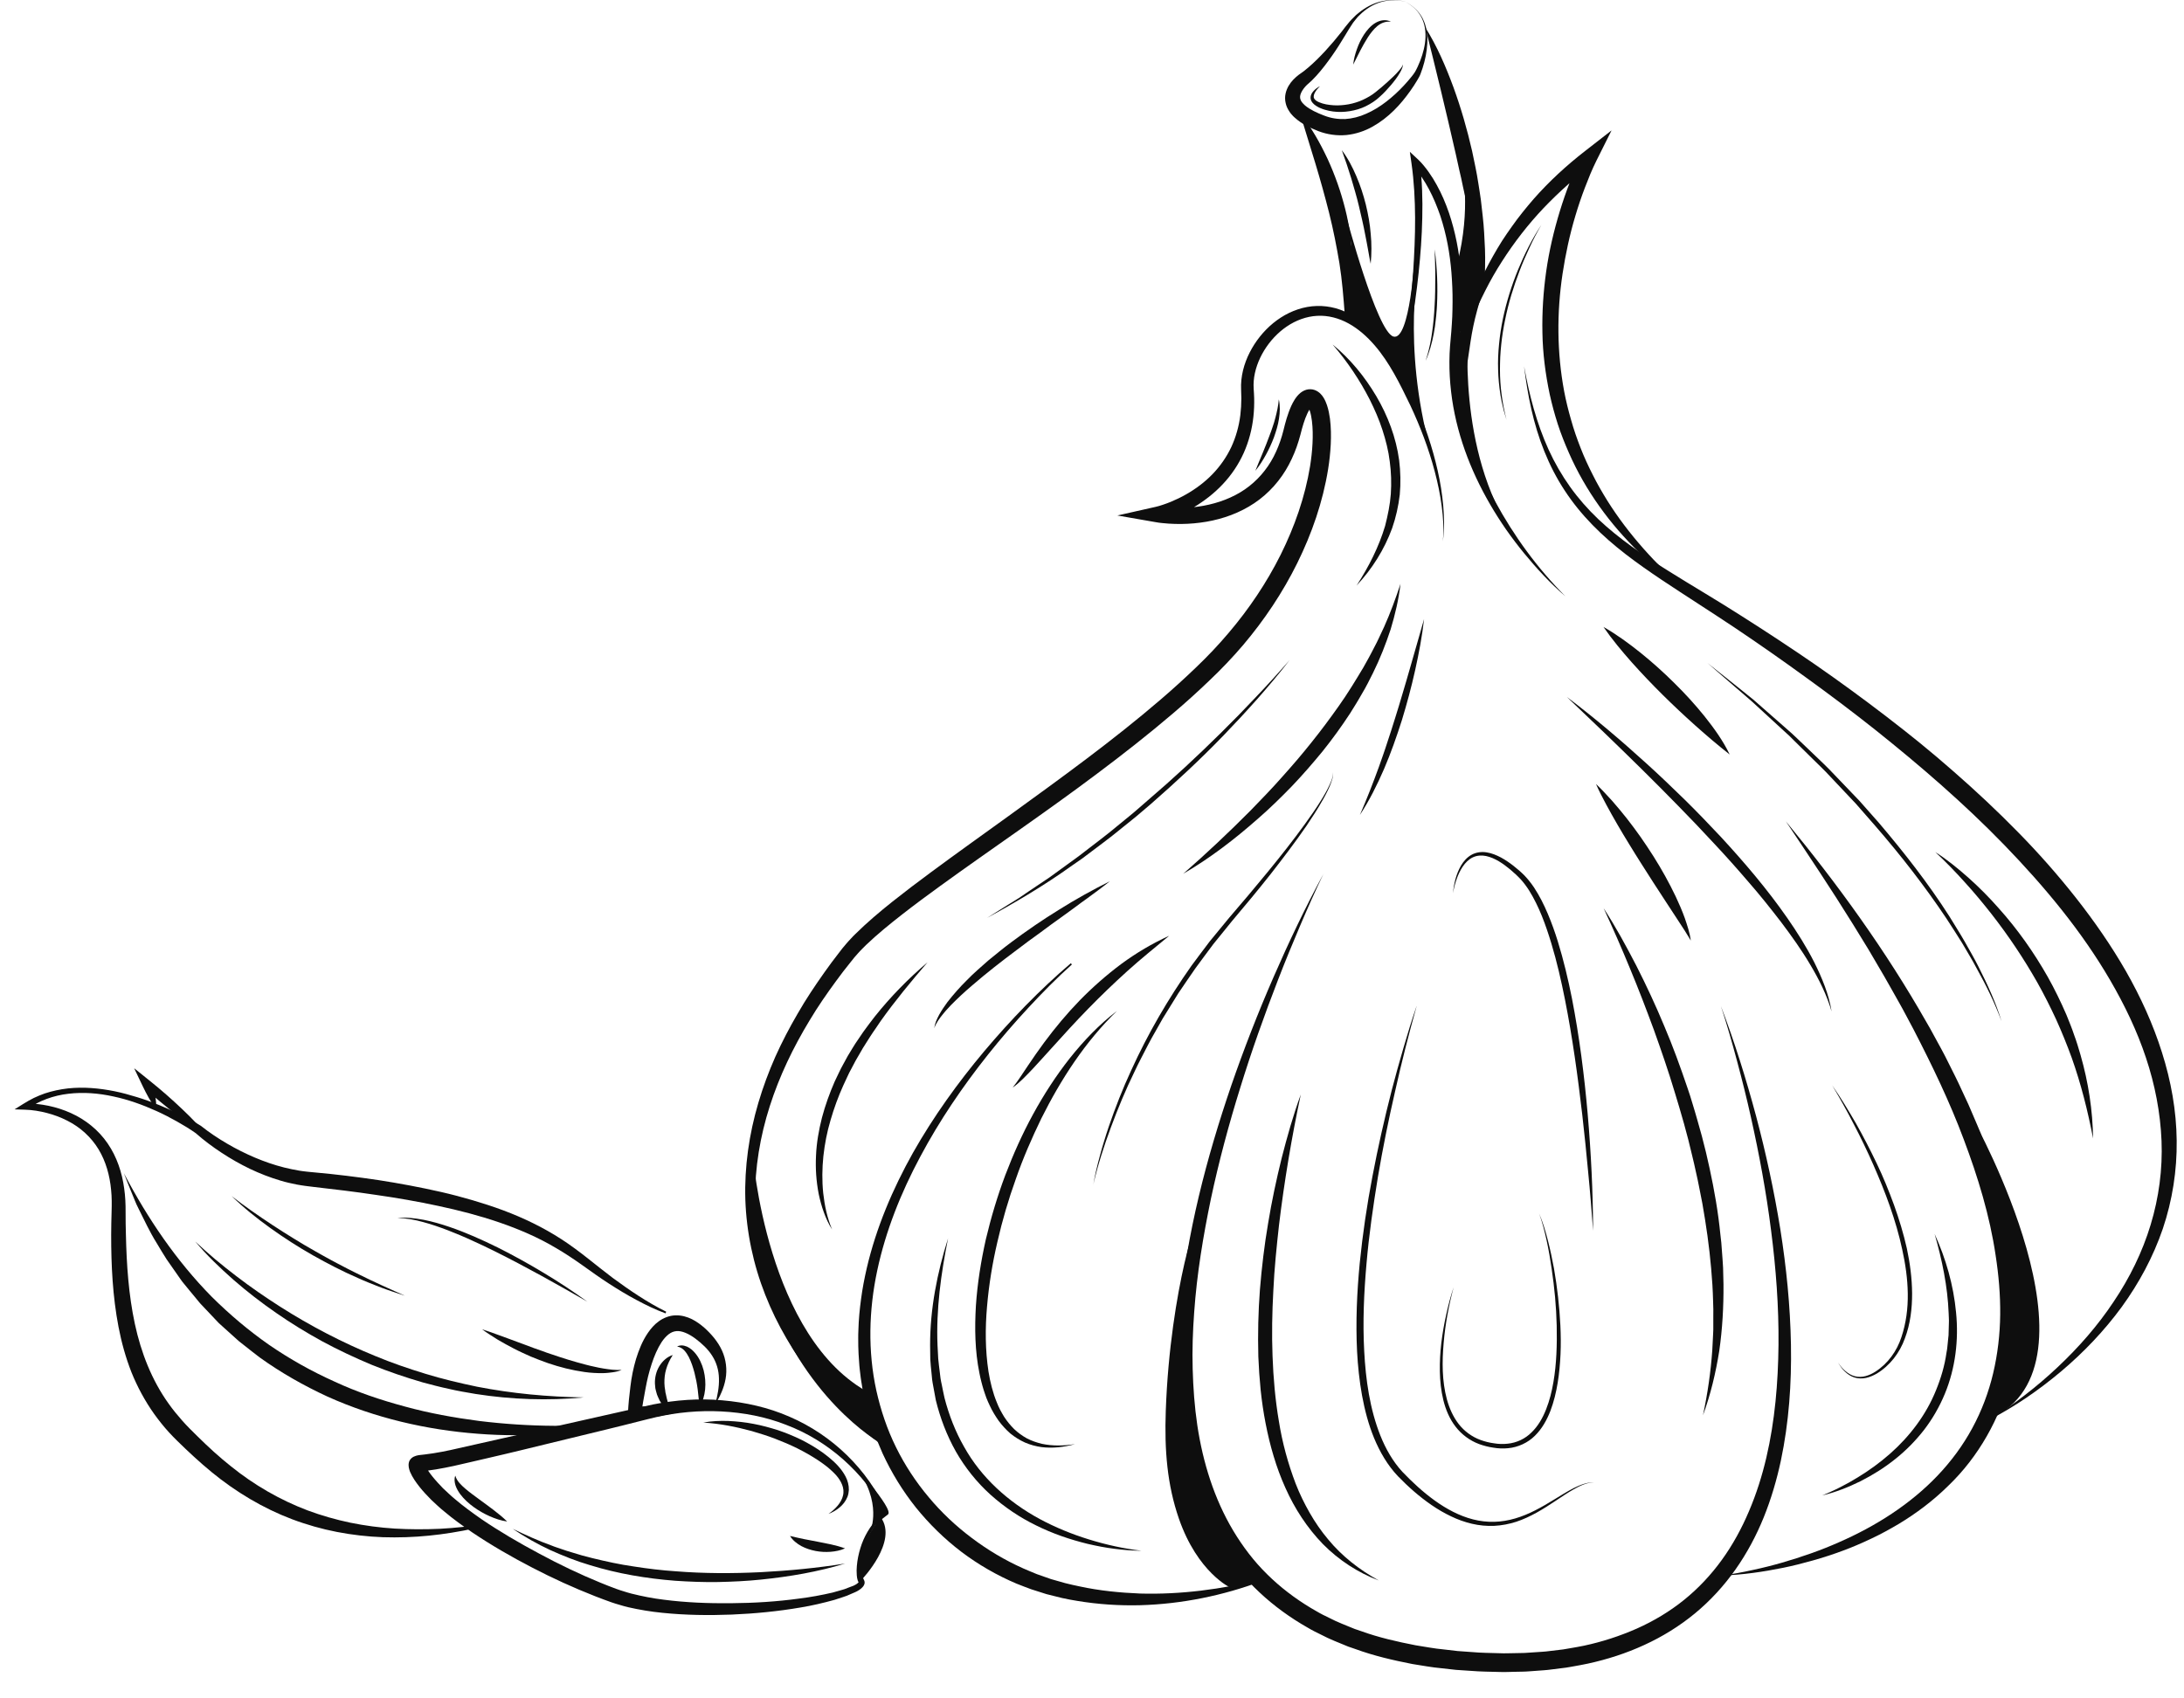 <svg width="63" height="49" viewBox="0 0 63 49" fill="none" xmlns="http://www.w3.org/2000/svg">
<path d="M38.182 25.202C37.94 25.701 37.716 26.209 37.499 26.718C37.281 27.228 37.071 27.74 36.871 28.257C36.471 29.29 36.099 30.333 35.774 31.39C35.445 32.445 35.159 33.513 34.929 34.592C34.705 35.671 34.525 36.76 34.448 37.854C34.408 38.401 34.388 38.949 34.404 39.495C34.419 40.04 34.458 40.584 34.538 41.122C34.699 42.194 35.025 43.242 35.573 44.16C35.847 44.617 36.17 45.044 36.55 45.417C36.928 45.792 37.355 46.116 37.812 46.391C37.928 46.456 38.041 46.528 38.161 46.588L38.522 46.765C38.643 46.822 38.769 46.869 38.892 46.921C38.955 46.946 39.016 46.973 39.079 46.997L39.27 47.062C39.776 47.245 40.306 47.365 40.836 47.468C41.105 47.509 41.371 47.563 41.642 47.587L42.047 47.634L42.454 47.663C42.727 47.688 42.998 47.689 43.27 47.697C43.406 47.704 43.542 47.696 43.677 47.695L43.881 47.691C43.949 47.691 44.017 47.688 44.084 47.682L44.489 47.655C44.557 47.652 44.624 47.643 44.691 47.635L44.892 47.611L45.093 47.587C45.16 47.578 45.226 47.564 45.292 47.553C45.424 47.529 45.559 47.509 45.69 47.48C46.217 47.368 46.728 47.201 47.216 46.986C47.703 46.769 48.163 46.494 48.577 46.16C48.99 45.827 49.358 45.435 49.67 45.002C49.984 44.569 50.242 44.094 50.452 43.598C50.664 43.102 50.828 42.583 50.952 42.054C51.2 40.993 51.292 39.895 51.303 38.797C51.313 37.697 51.23 36.595 51.089 35.5C50.951 34.404 50.749 33.315 50.508 32.235C50.388 31.695 50.254 31.157 50.11 30.623C49.967 30.087 49.815 29.554 49.641 29.027C50.038 30.064 50.368 31.126 50.656 32.199C50.942 33.273 51.177 34.362 51.355 35.462C51.53 36.562 51.642 37.675 51.662 38.795C51.682 39.913 51.604 41.04 51.37 42.147C51.251 42.7 51.091 43.246 50.878 43.774C50.664 44.302 50.394 44.81 50.062 45.281C49.732 45.75 49.339 46.179 48.894 46.547C48.449 46.914 47.954 47.22 47.431 47.459C46.909 47.7 46.36 47.876 45.803 47.997C45.664 48.029 45.523 48.05 45.383 48.077C45.312 48.088 45.242 48.104 45.172 48.113L44.749 48.166C44.679 48.175 44.608 48.184 44.538 48.188L44.114 48.219C44.043 48.225 43.972 48.228 43.902 48.229L43.69 48.233C43.548 48.235 43.406 48.244 43.266 48.238C42.984 48.23 42.701 48.229 42.42 48.205L41.999 48.177L41.578 48.13C41.297 48.105 41.018 48.051 40.739 48.008C40.183 47.899 39.628 47.771 39.091 47.574L38.889 47.505C38.822 47.479 38.757 47.45 38.691 47.423C38.559 47.367 38.425 47.317 38.296 47.255L37.911 47.064C37.783 46.999 37.662 46.921 37.536 46.85C37.045 46.553 36.585 46.2 36.177 45.792C35.766 45.386 35.415 44.921 35.127 44.424C34.548 43.427 34.219 42.311 34.064 41.192C33.912 40.068 33.916 38.936 34.024 37.82C34.233 35.584 34.802 33.412 35.521 31.308C35.885 30.256 36.288 29.22 36.732 28.201C37.176 27.183 37.653 26.178 38.182 25.204L38.182 25.202Z" fill="#0E0E0E"/>
<path d="M49.682 45.454C49.974 45.415 50.263 45.361 50.549 45.298C50.836 45.237 51.121 45.166 51.402 45.085C51.963 44.922 52.517 44.732 53.048 44.495C54.111 44.03 55.104 43.399 55.892 42.572C56.285 42.159 56.625 41.699 56.894 41.201C57.164 40.704 57.365 40.17 57.495 39.619C57.625 39.067 57.692 38.5 57.698 37.928C57.704 37.357 57.654 36.784 57.566 36.216C57.398 35.077 57.057 33.962 56.648 32.876C56.241 31.786 55.733 30.734 55.196 29.695L54.99 29.308L54.886 29.114L54.779 28.922C54.634 28.668 54.494 28.411 54.347 28.158L53.902 27.399L53.442 26.65C52.823 25.652 52.17 24.675 51.515 23.696C53.013 25.512 54.4 27.431 55.571 29.491L55.682 29.683L55.788 29.878L56.001 30.268L56.105 30.464L56.205 30.663L56.404 31.061C56.471 31.193 56.532 31.328 56.594 31.462L56.782 31.866C56.843 32.002 56.899 32.139 56.958 32.276C57.015 32.413 57.077 32.548 57.131 32.687L57.291 33.104C57.346 33.242 57.394 33.384 57.441 33.525L57.584 33.949L57.712 34.379C57.875 34.954 58.018 35.537 58.106 36.133C58.194 36.727 58.243 37.331 58.231 37.937C58.219 38.542 58.151 39.151 57.997 39.742C57.693 40.922 57.073 42.032 56.195 42.871C55.763 43.297 55.278 43.662 54.764 43.971C54.505 44.123 54.243 44.268 53.972 44.394C53.702 44.522 53.428 44.64 53.148 44.743C52.869 44.847 52.587 44.938 52.301 45.019C52.015 45.1 51.728 45.173 51.438 45.232C50.859 45.35 50.272 45.435 49.683 45.455L49.682 45.454Z" fill="#0E0E0E"/>
<path d="M57.367 40.969C57.729 40.756 58.071 40.512 58.402 40.256C58.734 40.001 59.052 39.73 59.355 39.444C59.963 38.873 60.514 38.243 60.972 37.553C61.434 36.867 61.801 36.12 62.038 35.335C62.276 34.551 62.384 33.732 62.352 32.916C62.319 32.101 62.162 31.292 61.902 30.515C61.644 29.737 61.285 28.993 60.871 28.281C60.041 26.854 58.97 25.571 57.816 24.378C56.658 23.184 55.393 22.092 54.089 21.052C53.435 20.533 52.767 20.031 52.089 19.541C51.413 19.049 50.727 18.57 50.032 18.104C49.337 17.64 48.629 17.193 47.927 16.725C47.228 16.256 46.533 15.758 45.937 15.145C45.639 14.839 45.368 14.508 45.135 14.151C44.9 13.795 44.706 13.414 44.548 13.021C44.23 12.234 44.065 11.401 43.964 10.568C44.112 11.394 44.325 12.211 44.67 12.97C44.842 13.348 45.051 13.709 45.29 14.045C45.531 14.382 45.804 14.692 46.103 14.977C46.704 15.545 47.395 16.012 48.101 16.456C48.809 16.9 49.536 17.322 50.245 17.777C50.956 18.228 51.659 18.69 52.353 19.168C53.046 19.648 53.726 20.145 54.396 20.658C54.731 20.915 55.062 21.176 55.39 21.442C55.717 21.709 56.04 21.981 56.357 22.261C56.993 22.816 57.611 23.395 58.204 24C58.798 24.604 59.361 25.241 59.887 25.909C60.412 26.577 60.899 27.278 61.325 28.02C61.748 28.762 62.107 29.545 62.365 30.366C62.625 31.185 62.781 32.043 62.789 32.907C62.8 33.77 62.664 34.634 62.389 35.45C62.111 36.263 61.7 37.025 61.199 37.713C60.695 38.4 60.105 39.017 59.46 39.562C58.814 40.105 58.117 40.588 57.367 40.97V40.969Z" fill="#0E0E0E"/>
<path d="M30.921 27.825C30.48 28.22 30.064 28.643 29.662 29.077C29.259 29.511 28.872 29.96 28.503 30.423C27.767 31.348 27.1 32.33 26.546 33.371C25.991 34.408 25.548 35.511 25.305 36.655C25.061 37.797 25.031 38.984 25.279 40.117C25.405 40.682 25.589 41.234 25.845 41.751C26.099 42.268 26.417 42.752 26.787 43.192C27.154 43.634 27.575 44.029 28.034 44.373C28.491 44.718 28.988 45.014 29.512 45.248C29.645 45.303 29.775 45.364 29.909 45.415L30.316 45.558L30.732 45.676C30.872 45.71 31.014 45.744 31.156 45.772C31.723 45.894 32.304 45.951 32.888 45.975C34.055 46.008 35.233 45.854 36.384 45.57L36.398 45.616C35.283 46.033 34.094 46.278 32.887 46.312C32.284 46.327 31.677 46.287 31.079 46.188C30.928 46.166 30.781 46.134 30.632 46.103L30.187 45.992L29.75 45.853C29.605 45.803 29.465 45.743 29.322 45.689C28.758 45.45 28.222 45.142 27.733 44.772C27.245 44.401 26.804 43.969 26.42 43.493C26.038 43.014 25.716 42.489 25.46 41.934L25.281 41.512L25.13 41.08C25.04 40.789 24.959 40.495 24.904 40.196C24.887 40.121 24.875 40.047 24.864 39.971C24.852 39.896 24.838 39.821 24.829 39.746C24.811 39.595 24.79 39.444 24.782 39.293C24.767 39.142 24.764 38.99 24.758 38.838C24.758 38.686 24.753 38.535 24.761 38.384C24.769 38.081 24.797 37.779 24.838 37.48C24.877 37.18 24.935 36.883 25.002 36.59C25.276 35.415 25.752 34.3 26.336 33.258C26.926 32.217 27.624 31.244 28.389 30.332C29.157 29.421 29.985 28.563 30.89 27.79L30.921 27.827V27.825Z" fill="#0E0E0E"/>
<path d="M25.47 41.706C25.093 41.437 24.742 41.131 24.409 40.808C24.076 40.484 23.764 40.138 23.477 39.771C22.9 39.04 22.417 38.23 22.074 37.356C21.73 36.484 21.532 35.551 21.5 34.608C21.472 33.665 21.608 32.72 21.876 31.816C22.009 31.365 22.174 30.922 22.364 30.491C22.557 30.061 22.775 29.645 23.012 29.239C23.246 28.831 23.507 28.441 23.778 28.058L23.984 27.773L24.197 27.494L24.305 27.354L24.424 27.213C24.463 27.165 24.506 27.124 24.546 27.079C24.587 27.035 24.628 26.99 24.671 26.95C25.011 26.614 25.37 26.311 25.736 26.019C26.102 25.728 26.473 25.447 26.847 25.171C27.594 24.618 28.349 24.081 29.099 23.539C30.597 22.453 32.097 21.372 33.49 20.174C33.839 19.875 34.177 19.567 34.507 19.25C34.838 18.934 35.148 18.607 35.441 18.26C36.028 17.57 36.537 16.814 36.941 16.006C37.343 15.199 37.645 14.337 37.79 13.455C37.825 13.234 37.85 13.013 37.861 12.793C37.872 12.573 37.87 12.353 37.844 12.145C37.831 12.042 37.812 11.941 37.784 11.855C37.77 11.813 37.754 11.774 37.739 11.75C37.732 11.738 37.725 11.73 37.724 11.729C37.723 11.726 37.729 11.735 37.75 11.742C37.77 11.75 37.805 11.75 37.821 11.744C37.838 11.739 37.84 11.735 37.835 11.739C37.827 11.745 37.801 11.773 37.779 11.807C37.733 11.878 37.69 11.972 37.653 12.069C37.616 12.168 37.584 12.271 37.555 12.377C37.527 12.479 37.499 12.604 37.461 12.72C37.39 12.956 37.295 13.186 37.178 13.407C36.944 13.848 36.599 14.239 36.18 14.518C35.762 14.798 35.284 14.969 34.802 15.052C34.561 15.093 34.317 15.115 34.075 15.117C33.953 15.118 33.832 15.115 33.71 15.107C33.649 15.103 33.588 15.098 33.527 15.091C33.465 15.085 33.408 15.078 33.338 15.065L32.232 14.872L33.329 14.625C33.358 14.618 33.4 14.607 33.437 14.597C33.474 14.585 33.513 14.573 33.55 14.561C33.626 14.536 33.702 14.507 33.776 14.477C33.925 14.415 34.071 14.345 34.211 14.265C34.492 14.106 34.752 13.911 34.974 13.682C35.196 13.453 35.381 13.188 35.517 12.9C35.651 12.611 35.739 12.298 35.779 11.977C35.798 11.816 35.808 11.654 35.808 11.49C35.808 11.408 35.805 11.328 35.801 11.244C35.796 11.149 35.8 11.054 35.809 10.96C35.848 10.586 35.989 10.238 36.185 9.932C36.383 9.627 36.64 9.36 36.947 9.162C37.253 8.965 37.614 8.837 37.985 8.828C38.17 8.822 38.355 8.846 38.532 8.894C38.709 8.945 38.877 9.019 39.033 9.11C39.343 9.296 39.603 9.545 39.825 9.816C40.046 10.089 40.231 10.386 40.39 10.693C40.548 11 40.695 11.309 40.83 11.625C41.098 12.257 41.321 12.909 41.472 13.579C41.547 13.913 41.602 14.252 41.632 14.594C41.66 14.935 41.671 15.28 41.619 15.618C41.657 15.278 41.63 14.936 41.587 14.598C41.543 14.261 41.473 13.928 41.386 13.6C41.213 12.943 40.968 12.306 40.681 11.692C40.386 11.082 40.087 10.465 39.652 9.962C39.435 9.712 39.187 9.49 38.905 9.334C38.624 9.179 38.309 9.094 37.997 9.112C37.684 9.128 37.38 9.242 37.118 9.42C36.856 9.598 36.633 9.839 36.467 10.11C36.301 10.381 36.19 10.687 36.165 10.993C36.16 11.07 36.158 11.146 36.164 11.221C36.17 11.308 36.176 11.398 36.178 11.486C36.182 11.664 36.175 11.843 36.156 12.021C36.118 12.378 36.026 12.733 35.878 13.065C35.729 13.397 35.523 13.704 35.274 13.968C35.026 14.233 34.737 14.456 34.428 14.64C34.273 14.731 34.113 14.812 33.948 14.883C33.865 14.919 33.782 14.952 33.696 14.982C33.654 14.997 33.611 15.011 33.567 15.025C33.522 15.039 33.482 15.051 33.428 15.064L33.418 14.624C33.462 14.631 33.521 14.637 33.574 14.642C33.628 14.647 33.682 14.651 33.737 14.654C33.847 14.659 33.957 14.66 34.067 14.657C34.286 14.651 34.506 14.631 34.72 14.591C35.149 14.512 35.56 14.359 35.91 14.119C36.259 13.879 36.543 13.553 36.74 13.174C36.837 12.985 36.918 12.784 36.979 12.575C37.012 12.47 37.033 12.37 37.065 12.247C37.096 12.129 37.131 12.011 37.175 11.891C37.219 11.772 37.268 11.652 37.347 11.527C37.388 11.465 37.434 11.4 37.515 11.333C37.556 11.301 37.609 11.267 37.681 11.245C37.753 11.223 37.848 11.224 37.923 11.252C37.999 11.28 38.053 11.322 38.092 11.361C38.132 11.401 38.159 11.44 38.182 11.477C38.227 11.552 38.255 11.621 38.278 11.689C38.323 11.823 38.346 11.951 38.364 12.077C38.396 12.329 38.398 12.574 38.387 12.817C38.375 13.06 38.349 13.299 38.311 13.536C38.158 14.484 37.842 15.393 37.422 16.244C37.001 17.096 36.47 17.889 35.858 18.612C35.551 18.972 35.222 19.316 34.882 19.638C34.543 19.963 34.196 20.277 33.84 20.579C33.129 21.186 32.395 21.761 31.651 22.318C30.908 22.877 30.151 23.416 29.394 23.95C28.637 24.484 27.877 25.013 27.13 25.555C26.756 25.826 26.386 26.099 26.024 26.382C25.663 26.664 25.307 26.953 24.983 27.263C24.942 27.302 24.904 27.341 24.865 27.381C24.827 27.421 24.786 27.46 24.751 27.502L24.644 27.624L24.537 27.758L24.324 28.027L24.119 28.302C23.848 28.671 23.588 29.047 23.354 29.439C22.881 30.219 22.482 31.046 22.205 31.914C21.927 32.78 21.775 33.688 21.781 34.599C21.787 35.054 21.828 35.509 21.908 35.958C21.987 36.408 22.111 36.849 22.263 37.281C22.575 38.142 23.021 38.956 23.565 39.7C23.837 40.071 24.134 40.426 24.45 40.762C24.768 41.098 25.104 41.418 25.47 41.702L25.47 41.706Z" fill="#0E0E0E"/>
<path d="M40.395 11.017C40.479 10.494 40.552 9.97 40.614 9.445C40.675 8.919 40.724 8.393 40.763 7.867C40.78 7.603 40.795 7.34 40.805 7.077C40.815 6.813 40.822 6.55 40.82 6.287C40.817 5.761 40.79 5.236 40.717 4.72L40.669 4.381L40.918 4.613C40.981 4.672 41.027 4.726 41.076 4.785C41.124 4.842 41.168 4.902 41.211 4.962C41.297 5.082 41.375 5.208 41.445 5.337C41.588 5.594 41.702 5.865 41.797 6.141C41.984 6.695 42.093 7.271 42.142 7.849C42.166 8.138 42.177 8.428 42.173 8.717C42.174 8.861 42.166 9.006 42.161 9.15C42.151 9.294 42.146 9.439 42.132 9.582L42.093 10.008L42.079 10.217L42.072 10.427C42.067 10.707 42.078 10.988 42.106 11.267C42.219 12.386 42.596 13.472 43.131 14.469C43.671 15.465 44.348 16.395 45.155 17.203C44.721 16.831 44.331 16.408 43.967 15.965C43.785 15.744 43.612 15.514 43.447 15.28C43.283 15.043 43.128 14.801 42.984 14.552C42.406 13.558 41.99 12.452 41.858 11.295C41.824 11.006 41.808 10.715 41.81 10.424L41.815 10.206L41.828 9.988L41.865 9.56C41.878 9.419 41.883 9.278 41.892 9.137C41.895 8.996 41.903 8.855 41.901 8.714C41.904 8.432 41.89 8.151 41.869 7.871C41.825 7.31 41.722 6.755 41.547 6.225C41.456 5.962 41.35 5.703 41.22 5.459C41.155 5.336 41.084 5.218 41.006 5.104C40.967 5.047 40.927 4.993 40.884 4.939C40.843 4.888 40.795 4.832 40.754 4.793L40.956 4.687C41.025 5.221 41.04 5.756 41.027 6.289C41.016 6.822 40.977 7.353 40.921 7.881C40.866 8.41 40.79 8.935 40.702 9.458C40.613 9.981 40.516 10.502 40.394 11.018L40.395 11.017Z" fill="#0E0E0E"/>
<path d="M41.914 11.194C41.921 10.862 41.965 10.53 42.026 10.202C42.089 9.874 42.168 9.549 42.27 9.23C42.469 8.591 42.736 7.971 43.069 7.386C43.15 7.238 43.239 7.096 43.327 6.952C43.421 6.813 43.512 6.67 43.612 6.535C43.806 6.259 44.019 5.997 44.24 5.741C44.686 5.234 45.186 4.775 45.719 4.36L46.487 3.763L46.048 4.641C45.989 4.759 45.929 4.893 45.874 5.023C45.82 5.153 45.767 5.286 45.717 5.418C45.615 5.685 45.524 5.955 45.443 6.228C45.279 6.774 45.16 7.334 45.074 7.896C44.904 9.022 44.911 10.173 45.12 11.29C45.173 11.57 45.242 11.846 45.321 12.119C45.397 12.393 45.491 12.661 45.595 12.926C45.698 13.192 45.818 13.451 45.948 13.705C46.075 13.961 46.219 14.208 46.37 14.452C46.981 15.423 47.768 16.284 48.644 17.051C47.688 16.388 46.821 15.572 46.136 14.608C45.794 14.128 45.496 13.611 45.258 13.068C45.138 12.796 45.028 12.52 44.936 12.237C44.845 11.954 44.767 11.666 44.703 11.375C44.58 10.793 44.503 10.2 44.493 9.605C44.48 9.01 44.519 8.414 44.602 7.827C44.686 7.239 44.822 6.66 44.995 6.093C45.082 5.809 45.179 5.529 45.286 5.252C45.34 5.114 45.397 4.976 45.459 4.841C45.521 4.704 45.582 4.573 45.657 4.432L45.985 4.713C45.461 5.098 44.976 5.533 44.527 6.002C44.08 6.474 43.679 6.991 43.327 7.541C43.151 7.815 42.988 8.099 42.841 8.392C42.693 8.684 42.556 8.982 42.436 9.289C42.2 9.901 42.005 10.536 41.914 11.194H41.914Z" fill="#0E0E0E"/>
<path d="M40.535 0.05C40.305 -0.015 40.057 -0.005 39.83 0.061C39.602 0.13 39.397 0.26 39.23 0.425L39.167 0.487C39.148 0.509 39.13 0.533 39.111 0.555C39.076 0.602 39.035 0.644 39.005 0.696L38.91 0.843L38.817 0.997C38.693 1.204 38.565 1.409 38.425 1.608C38.285 1.806 38.139 2.002 37.971 2.187C37.929 2.233 37.885 2.278 37.84 2.323C37.798 2.367 37.731 2.418 37.703 2.446C37.631 2.515 37.57 2.597 37.535 2.672C37.517 2.71 37.506 2.747 37.503 2.779C37.5 2.811 37.504 2.839 37.513 2.867C37.527 2.923 37.579 2.984 37.647 3.044C37.788 3.163 37.993 3.258 38.2 3.336C38.395 3.412 38.597 3.442 38.801 3.435C39.005 3.422 39.212 3.371 39.41 3.281C39.609 3.195 39.802 3.076 39.983 2.937C40.163 2.798 40.336 2.641 40.494 2.47C40.574 2.385 40.65 2.296 40.723 2.205C40.758 2.158 40.798 2.112 40.82 2.071C40.848 2.021 40.875 1.969 40.899 1.915C40.996 1.703 41.072 1.478 41.105 1.244C41.137 1.012 41.124 0.767 41.027 0.55C40.978 0.442 40.91 0.342 40.825 0.258C40.739 0.175 40.64 0.106 40.535 0.05H40.535ZM40.535 0.05C40.748 0.158 40.936 0.325 41.043 0.542C41.152 0.758 41.183 1.008 41.172 1.25C41.159 1.493 41.111 1.735 41.035 1.967C41.015 2.025 40.995 2.084 40.973 2.142C40.966 2.158 40.963 2.167 40.952 2.19L40.929 2.233L40.883 2.313C40.821 2.419 40.754 2.521 40.682 2.622C40.399 3.021 40.053 3.396 39.596 3.652C39.37 3.78 39.109 3.868 38.837 3.896C38.565 3.921 38.283 3.88 38.032 3.784C37.796 3.69 37.556 3.584 37.338 3.385C37.311 3.359 37.284 3.335 37.26 3.304L37.222 3.259L37.188 3.208C37.143 3.14 37.104 3.06 37.086 2.971C37.065 2.884 37.065 2.789 37.083 2.704C37.101 2.618 37.134 2.542 37.173 2.474C37.253 2.34 37.355 2.242 37.465 2.157C37.529 2.108 37.562 2.093 37.608 2.055C37.652 2.021 37.697 1.984 37.74 1.947C37.914 1.798 38.081 1.631 38.241 1.457C38.401 1.283 38.554 1.102 38.701 0.915L38.809 0.773L38.926 0.63C38.963 0.582 39.011 0.542 39.052 0.498L39.117 0.433L39.188 0.375C39.375 0.22 39.593 0.103 39.826 0.043C40.059 -0.012 40.306 -0.018 40.536 0.049L40.535 0.05Z" fill="#0E0E0E"/>
<path d="M37.502 3.273C37.827 3.672 38.078 4.121 38.295 4.583C38.509 5.048 38.68 5.534 38.805 6.032C38.931 6.531 38.998 7.047 39.012 7.562C39.02 8.078 38.952 8.598 38.792 9.085C38.753 8.572 38.715 8.082 38.637 7.594C38.555 7.107 38.461 6.626 38.341 6.147C38.221 5.67 38.088 5.193 37.944 4.717L37.501 3.273L37.502 3.273Z" fill="#0E0E0E"/>
<path d="M41.116 0.793C41.456 1.336 41.708 1.926 41.928 2.522C42.146 3.121 42.322 3.734 42.464 4.355C42.529 4.666 42.598 4.977 42.645 5.292C42.669 5.449 42.696 5.606 42.717 5.763C42.737 5.921 42.754 6.08 42.771 6.238C42.808 6.553 42.821 6.872 42.836 7.189C42.843 7.348 42.841 7.507 42.839 7.667C42.837 7.826 42.834 7.985 42.825 8.145C42.737 7.836 42.674 7.527 42.603 7.219C42.529 6.911 42.471 6.603 42.399 6.297C42.365 6.143 42.332 5.99 42.301 5.836L42.199 5.377L42.151 5.147L42.098 4.919L41.997 4.46C41.858 3.85 41.716 3.241 41.569 2.631C41.422 2.021 41.272 1.412 41.116 0.793Z" fill="#0E0E0E"/>
<path d="M46.254 18.088C46.639 18.307 46.99 18.566 47.329 18.837C47.667 19.11 47.989 19.399 48.297 19.705C48.606 20.009 48.9 20.33 49.173 20.67C49.444 21.011 49.703 21.368 49.895 21.768C49.548 21.495 49.221 21.216 48.9 20.929C48.579 20.642 48.266 20.348 47.961 20.046C47.656 19.743 47.358 19.432 47.07 19.109C46.784 18.785 46.505 18.453 46.254 18.088Z" fill="#0E0E0E"/>
<path d="M34.131 25.209C34.803 24.623 35.447 24.015 36.069 23.389C36.376 23.072 36.684 22.757 36.975 22.426C37.269 22.099 37.556 21.766 37.829 21.422C38.104 21.08 38.366 20.727 38.619 20.369C38.873 20.012 39.1 19.637 39.326 19.26L39.486 18.973C39.541 18.878 39.586 18.778 39.639 18.681C39.69 18.584 39.741 18.487 39.786 18.386L39.926 18.087C40.106 17.686 40.258 17.27 40.399 16.846C40.347 17.29 40.245 17.729 40.114 18.159C39.973 18.586 39.808 19.006 39.608 19.411C39.507 19.612 39.408 19.815 39.291 20.008C39.234 20.105 39.18 20.204 39.12 20.299L38.942 20.586C38.695 20.963 38.431 21.328 38.149 21.679C37.864 22.026 37.569 22.366 37.259 22.69C36.946 23.012 36.625 23.326 36.287 23.62C35.616 24.212 34.904 24.76 34.131 25.209H34.131Z" fill="#0E0E0E"/>
<path d="M37.523 31.576C37.257 32.825 37.047 34.081 36.895 35.34C36.825 35.971 36.76 36.601 36.731 37.233C36.696 37.864 36.684 38.495 36.708 39.124C36.731 39.754 36.785 40.38 36.89 40.999C36.988 41.617 37.153 42.223 37.375 42.805C37.488 43.096 37.625 43.376 37.779 43.646C37.933 43.916 38.111 44.174 38.312 44.413C38.71 44.896 39.213 45.29 39.773 45.598C39.175 45.374 38.62 45.013 38.162 44.549C37.708 44.082 37.346 43.525 37.08 42.929C36.946 42.632 36.833 42.326 36.74 42.014C36.645 41.702 36.57 41.386 36.508 41.067C36.446 40.749 36.399 40.427 36.365 40.105C36.333 39.784 36.311 39.461 36.298 39.138C36.281 38.493 36.295 37.848 36.344 37.207C36.37 36.886 36.402 36.566 36.441 36.248C36.479 35.929 36.526 35.611 36.58 35.295C36.684 34.662 36.817 34.035 36.971 33.413C37.13 32.793 37.303 32.176 37.523 31.576H37.523Z" fill="#0E0E0E"/>
<path d="M46.256 26.199C46.604 26.733 46.909 27.295 47.202 27.861C47.491 28.43 47.761 29.009 48.006 29.599C48.257 30.187 48.475 30.79 48.68 31.395L48.756 31.623L48.826 31.853C48.871 32.007 48.921 32.159 48.962 32.314L49.092 32.777L49.21 33.243C49.357 33.867 49.485 34.497 49.57 35.133C49.594 35.292 49.607 35.452 49.626 35.612L49.653 35.851L49.671 36.092C49.681 36.252 49.698 36.412 49.704 36.572L49.716 37.054C49.721 37.697 49.685 38.34 49.594 38.975C49.493 39.609 49.344 40.235 49.124 40.833C49.257 40.209 49.349 39.583 49.393 38.953L49.417 38.481C49.423 38.402 49.423 38.324 49.422 38.245V38.009L49.423 37.773L49.416 37.536C49.409 37.379 49.408 37.222 49.396 37.065C49.356 36.437 49.285 35.811 49.185 35.19L49.107 34.724C49.079 34.569 49.046 34.415 49.016 34.261C48.987 34.106 48.953 33.952 48.918 33.799C48.883 33.645 48.852 33.491 48.812 33.338C48.671 32.723 48.495 32.117 48.31 31.513C48.129 30.908 47.922 30.311 47.709 29.715C47.49 29.121 47.264 28.53 47.02 27.944C46.779 27.357 46.524 26.775 46.256 26.198V26.199Z" fill="#0E0E0E"/>
<path d="M38.08 2.483C38.024 2.537 37.974 2.595 37.937 2.658C37.9 2.72 37.881 2.791 37.907 2.839C37.931 2.887 37.988 2.923 38.052 2.95C38.115 2.978 38.185 2.997 38.255 3.011C38.397 3.037 38.543 3.047 38.687 3.036C38.831 3.026 38.974 3.001 39.111 2.957C39.249 2.917 39.379 2.852 39.504 2.78C39.63 2.708 39.736 2.611 39.855 2.514C39.969 2.415 40.083 2.316 40.191 2.21C40.246 2.158 40.298 2.103 40.347 2.046C40.373 2.018 40.396 1.988 40.418 1.958C40.44 1.927 40.461 1.895 40.472 1.858C40.468 1.937 40.429 2.01 40.394 2.078C40.356 2.147 40.312 2.212 40.267 2.275C40.174 2.401 40.073 2.518 39.966 2.631C39.911 2.686 39.861 2.742 39.798 2.794C39.767 2.82 39.739 2.848 39.706 2.873L39.608 2.944C39.474 3.032 39.328 3.107 39.172 3.153C38.862 3.245 38.528 3.261 38.217 3.166C38.178 3.153 38.139 3.143 38.102 3.125L38.045 3.101L37.99 3.07C37.972 3.06 37.955 3.047 37.937 3.034C37.92 3.022 37.903 3.009 37.887 2.991C37.87 2.975 37.855 2.959 37.842 2.937C37.836 2.927 37.829 2.917 37.824 2.906C37.82 2.895 37.816 2.883 37.812 2.871C37.8 2.823 37.805 2.772 37.823 2.731C37.839 2.689 37.864 2.655 37.892 2.625C37.947 2.565 38.011 2.52 38.08 2.485V2.483Z" fill="#0E0E0E"/>
<path d="M39.035 1.863C39.05 1.711 39.089 1.563 39.141 1.419C39.191 1.275 39.258 1.136 39.341 1.005C39.427 0.877 39.529 0.751 39.667 0.666C39.736 0.624 39.814 0.593 39.895 0.585C39.975 0.576 40.056 0.591 40.124 0.626C39.97 0.61 39.835 0.665 39.729 0.754C39.676 0.799 39.626 0.848 39.582 0.905C39.537 0.96 39.494 1.019 39.456 1.079C39.377 1.201 39.307 1.331 39.238 1.461L39.035 1.863H39.035Z" fill="#0E0E0E"/>
<path d="M36.213 13.58C36.281 13.408 36.352 13.241 36.422 13.073C36.49 12.904 36.56 12.738 36.62 12.568C36.654 12.485 36.682 12.399 36.711 12.314L36.753 12.186L36.789 12.056C36.835 11.883 36.874 11.708 36.889 11.523C36.931 11.704 36.922 11.895 36.894 12.078C36.867 12.263 36.811 12.441 36.749 12.616C36.684 12.789 36.607 12.957 36.518 13.119C36.429 13.28 36.331 13.437 36.214 13.58H36.213Z" fill="#0E0E0E"/>
<path d="M38.703 4.329C38.878 4.558 39.011 4.816 39.124 5.08C39.238 5.345 39.328 5.62 39.398 5.899C39.466 6.179 39.518 6.463 39.54 6.75C39.568 7.036 39.567 7.325 39.539 7.61C39.506 7.469 39.488 7.328 39.46 7.189C39.433 7.049 39.411 6.911 39.381 6.772C39.33 6.495 39.264 6.221 39.2 5.948L39.149 5.743C39.131 5.676 39.11 5.609 39.093 5.54C39.056 5.404 39.015 5.27 38.975 5.135C38.892 4.865 38.803 4.598 38.704 4.328L38.703 4.329Z" fill="#0E0E0E"/>
<path d="M55.826 24.583C56.168 24.8 56.483 25.059 56.787 25.328C57.09 25.599 57.377 25.888 57.647 26.194C58.192 26.8 58.666 27.471 59.069 28.182C59.269 28.538 59.448 28.907 59.61 29.282C59.685 29.473 59.766 29.66 59.829 29.855C59.862 29.951 59.9 30.046 59.928 30.145L60.016 30.439C60.241 31.223 60.367 32.035 60.377 32.845C60.225 32.05 60.029 31.272 59.762 30.52C59.626 30.145 59.476 29.776 59.312 29.413C59.145 29.052 58.966 28.697 58.771 28.349C58.379 27.657 57.935 26.994 57.443 26.364C57.196 26.05 56.941 25.742 56.67 25.446C56.402 25.148 56.122 24.859 55.826 24.583Z" fill="#0E0E0E"/>
<path d="M24.003 35.471C23.903 35.318 23.828 35.15 23.765 34.977C23.702 34.805 23.654 34.627 23.616 34.446C23.546 34.084 23.52 33.712 23.539 33.343C23.554 32.972 23.619 32.606 23.71 32.247C23.805 31.889 23.93 31.541 24.078 31.202C24.116 31.118 24.158 31.035 24.197 30.953L24.258 30.828L24.323 30.707L24.455 30.465L24.598 30.229L24.671 30.112C24.695 30.074 24.722 30.036 24.748 29.998L24.903 29.77C25.009 29.621 25.121 29.476 25.233 29.33C25.689 28.758 26.201 28.234 26.756 27.764C26.281 28.315 25.821 28.872 25.404 29.458L25.253 29.681C25.203 29.756 25.149 29.828 25.102 29.905L24.958 30.132C24.934 30.17 24.909 30.207 24.887 30.245L24.82 30.362L24.685 30.594L24.56 30.831L24.497 30.949L24.44 31.07C24.402 31.151 24.363 31.231 24.327 31.313C24.18 31.638 24.058 31.973 23.959 32.314C23.857 32.655 23.79 33.005 23.751 33.358C23.715 33.711 23.71 34.069 23.747 34.425C23.787 34.779 23.859 35.135 24.002 35.469L24.003 35.471Z" fill="#0E0E0E"/>
<path d="M40.864 29.029C40.636 29.842 40.427 30.659 40.244 31.482C40.055 32.304 39.887 33.13 39.747 33.96C39.611 34.791 39.49 35.624 39.418 36.462C39.344 37.299 39.307 38.139 39.352 38.976C39.396 39.81 39.513 40.648 39.819 41.419C39.972 41.801 40.178 42.165 40.455 42.465C40.741 42.764 41.051 43.05 41.387 43.292C41.724 43.534 42.093 43.734 42.492 43.836C42.691 43.886 42.896 43.911 43.101 43.906C43.307 43.901 43.511 43.866 43.709 43.808C44.108 43.692 44.476 43.482 44.834 43.261C45.014 43.152 45.193 43.038 45.381 42.94C45.568 42.846 45.772 42.762 45.985 42.764C45.772 42.772 45.576 42.864 45.395 42.968C45.212 43.071 45.039 43.191 44.863 43.307C44.513 43.541 44.148 43.768 43.739 43.904C43.534 43.97 43.321 44.011 43.105 44.022C42.889 44.032 42.671 44.011 42.46 43.962C42.25 43.913 42.046 43.839 41.852 43.745C41.657 43.653 41.472 43.543 41.295 43.422C40.941 43.179 40.622 42.896 40.323 42.588C40.023 42.27 39.803 41.889 39.638 41.492C39.474 41.094 39.366 40.676 39.289 40.257C39.213 39.836 39.169 39.412 39.146 38.987C39.104 38.137 39.142 37.287 39.223 36.444C39.308 35.601 39.431 34.763 39.591 33.933C39.749 33.102 39.935 32.277 40.145 31.459C40.252 31.05 40.364 30.643 40.483 30.238C40.6 29.833 40.725 29.429 40.862 29.03L40.864 29.029Z" fill="#0E0E0E"/>
<path d="M41.913 25.781C41.936 25.503 42.001 25.221 42.145 24.972C42.218 24.849 42.317 24.733 42.449 24.661C42.58 24.588 42.74 24.567 42.886 24.592C43.034 24.615 43.17 24.673 43.298 24.74C43.425 24.809 43.544 24.891 43.657 24.979C43.77 25.068 43.876 25.158 43.979 25.263C44.08 25.369 44.169 25.484 44.25 25.603C44.409 25.843 44.536 26.1 44.647 26.361C44.758 26.623 44.853 26.89 44.937 27.16C45.104 27.701 45.234 28.25 45.344 28.802C45.559 29.908 45.701 31.024 45.799 32.144C45.896 33.263 45.951 34.385 45.955 35.508C45.912 34.948 45.87 34.389 45.814 33.831C45.763 33.274 45.705 32.716 45.642 32.159C45.512 31.047 45.361 29.937 45.144 28.842C45.035 28.294 44.911 27.749 44.75 27.217C44.589 26.687 44.4 26.159 44.111 25.694C44.038 25.579 43.957 25.469 43.867 25.37C43.776 25.272 43.671 25.177 43.568 25.089C43.359 24.916 43.127 24.753 42.867 24.697C42.739 24.671 42.605 24.679 42.486 24.735C42.367 24.791 42.27 24.89 42.194 25.003C42.117 25.117 42.059 25.244 42.014 25.375C41.968 25.507 41.933 25.643 41.912 25.781H41.913Z" fill="#0E0E0E"/>
<path d="M44.459 6.494C44.336 6.704 44.223 6.921 44.121 7.143C44.017 7.364 43.92 7.588 43.833 7.816C43.66 8.271 43.514 8.738 43.419 9.216C43.369 9.454 43.33 9.694 43.305 9.937C43.29 10.057 43.285 10.179 43.276 10.3C43.274 10.422 43.266 10.543 43.268 10.665C43.268 11.152 43.335 11.638 43.457 12.111C43.423 11.993 43.383 11.878 43.358 11.758L43.316 11.579L43.283 11.398C43.245 11.156 43.22 10.911 43.215 10.665C43.206 10.42 43.218 10.174 43.242 9.93C43.265 9.685 43.303 9.442 43.352 9.201C43.453 8.721 43.599 8.251 43.784 7.796C43.971 7.343 44.189 6.902 44.458 6.494H44.459Z" fill="#0E0E0E"/>
<path d="M41.384 7.192C41.423 7.461 41.443 7.732 41.455 8.003C41.466 8.275 41.464 8.546 41.451 8.818C41.449 8.886 41.442 8.954 41.436 9.021C41.431 9.089 41.426 9.157 41.416 9.225L41.392 9.427C41.382 9.494 41.37 9.561 41.358 9.629C41.306 9.896 41.236 10.161 41.124 10.409C41.143 10.344 41.163 10.279 41.183 10.214C41.204 10.15 41.215 10.083 41.232 10.017C41.249 9.952 41.262 9.886 41.273 9.82C41.284 9.753 41.299 9.687 41.306 9.62C41.347 9.353 41.369 9.084 41.383 8.814C41.401 8.544 41.401 8.274 41.402 8.004C41.403 7.868 41.4 7.733 41.397 7.598C41.395 7.462 41.389 7.327 41.384 7.191V7.192Z" fill="#0E0E0E"/>
<path d="M32.929 44.739C32.668 44.741 32.407 44.717 32.148 44.684C31.887 44.652 31.63 44.601 31.375 44.542C30.865 44.417 30.363 44.246 29.889 44.01C29.413 43.779 28.969 43.478 28.572 43.123C28.176 42.765 27.838 42.342 27.573 41.878C27.311 41.412 27.12 40.91 26.994 40.393C26.968 40.263 26.946 40.131 26.922 40.001C26.911 39.936 26.896 39.871 26.889 39.806L26.87 39.608C26.858 39.476 26.84 39.344 26.835 39.213L26.83 38.817C26.828 37.761 27.034 36.721 27.348 35.728C27.143 36.749 27.001 37.784 27.044 38.813L27.064 39.198C27.074 39.326 27.094 39.452 27.108 39.58L27.131 39.77C27.139 39.834 27.156 39.895 27.168 39.958C27.194 40.083 27.217 40.209 27.246 40.333C27.374 40.826 27.558 41.303 27.811 41.743C28.304 42.631 29.089 43.335 29.987 43.822C30.438 44.065 30.916 44.261 31.409 44.413C31.656 44.49 31.906 44.556 32.16 44.611C32.286 44.639 32.414 44.663 32.541 44.684C32.669 44.707 32.798 44.727 32.928 44.739L32.929 44.739Z" fill="#0E0E0E"/>
<path d="M31 41.667C30.692 41.751 30.367 41.79 30.041 41.75C29.879 41.727 29.719 41.684 29.566 41.618C29.415 41.55 29.272 41.461 29.142 41.355C29.016 41.245 28.904 41.12 28.804 40.986C28.71 40.85 28.622 40.708 28.553 40.557C28.514 40.483 28.486 40.406 28.453 40.33C28.427 40.252 28.397 40.175 28.373 40.096C28.35 40.018 28.326 39.939 28.307 39.859L28.278 39.739L28.253 39.619C28.122 38.976 28.113 38.32 28.151 37.673C28.194 37.026 28.297 36.386 28.438 35.755C28.587 35.127 28.772 34.507 28.999 33.903C29.229 33.3 29.492 32.71 29.802 32.144C30.111 31.578 30.462 31.035 30.861 30.529C31.262 30.026 31.709 29.556 32.218 29.168C31.299 30.06 30.604 31.137 30.039 32.267C29.763 32.836 29.51 33.417 29.303 34.014C29.089 34.609 28.911 35.216 28.771 35.831C28.627 36.446 28.525 37.07 28.472 37.697C28.417 38.323 28.42 38.955 28.514 39.571C28.564 39.877 28.638 40.181 28.756 40.465C28.811 40.609 28.885 40.744 28.965 40.875C29.048 41.003 29.144 41.121 29.253 41.229C29.363 41.334 29.487 41.424 29.621 41.498C29.757 41.569 29.904 41.619 30.056 41.656C30.361 41.72 30.683 41.715 30.998 41.666L31 41.667Z" fill="#0E0E0E"/>
<path d="M45.203 20.112C46.002 20.714 46.764 21.364 47.505 22.037C47.876 22.373 48.237 22.72 48.596 23.07C48.953 23.421 49.3 23.782 49.643 24.148C50.322 24.885 50.975 25.65 51.55 26.476C51.837 26.888 52.107 27.315 52.335 27.764C52.559 28.214 52.755 28.686 52.835 29.182C52.695 28.701 52.471 28.254 52.217 27.829C51.965 27.402 51.675 26.998 51.377 26.602C51.074 26.209 50.765 25.82 50.437 25.445C50.114 25.068 49.783 24.696 49.443 24.334C49.105 23.968 48.761 23.608 48.412 23.252C48.066 22.894 47.711 22.544 47.358 22.192C46.648 21.492 45.928 20.801 45.202 20.112H45.203Z" fill="#0E0E0E"/>
<path d="M37.194 19.052C37.048 19.242 36.898 19.43 36.743 19.613C36.59 19.798 36.432 19.979 36.274 20.16C36.115 20.34 35.952 20.516 35.79 20.694L35.294 21.218C34.627 21.91 33.92 22.564 33.197 23.197L32.922 23.431C32.831 23.51 32.739 23.587 32.645 23.661L32.083 24.113C31.894 24.263 31.699 24.404 31.509 24.549L31.221 24.766C31.123 24.837 31.023 24.903 30.924 24.972C30.143 25.533 29.314 26.024 28.471 26.483C28.674 26.354 28.878 26.227 29.081 26.101L29.387 25.912L29.685 25.709L30.282 25.308L30.863 24.886C30.96 24.815 31.058 24.747 31.153 24.674L31.437 24.455C31.627 24.308 31.819 24.166 32.005 24.015L32.561 23.56C32.655 23.485 32.746 23.407 32.836 23.328L33.107 23.092C33.836 22.47 34.538 21.817 35.22 21.143L35.727 20.634L36.224 20.115C36.556 19.768 36.878 19.413 37.194 19.051L37.194 19.052Z" fill="#0E0E0E"/>
<path d="M52.554 43.147C52.646 43.112 52.735 43.073 52.823 43.032C52.912 42.992 53 42.951 53.086 42.906C53.259 42.818 53.428 42.724 53.592 42.622C53.922 42.422 54.233 42.194 54.52 41.942C55.093 41.436 55.562 40.816 55.845 40.114C55.988 39.765 56.097 39.4 56.149 39.023C56.169 38.93 56.176 38.835 56.186 38.74L56.2 38.598L56.208 38.527L56.21 38.456L56.218 38.17C56.221 38.122 56.219 38.074 56.217 38.027L56.211 37.883C56.181 37.116 56.023 36.352 55.807 35.602C56.131 36.313 56.352 37.079 56.425 37.868C56.504 38.656 56.407 39.476 56.099 40.218C55.945 40.589 55.743 40.94 55.499 41.257C55.253 41.572 54.971 41.858 54.659 42.104C54.349 42.352 54.011 42.561 53.659 42.739C53.483 42.825 53.303 42.906 53.119 42.974C52.935 43.042 52.748 43.103 52.557 43.145L52.554 43.147Z" fill="#0E0E0E"/>
<path d="M52.845 31.304C53.093 31.659 53.316 32.031 53.535 32.406C53.748 32.784 53.947 33.169 54.134 33.561C54.322 33.953 54.486 34.356 54.635 34.764C54.782 35.174 54.909 35.591 55.005 36.017C55.096 36.443 55.154 36.879 55.157 37.318C55.158 37.756 55.105 38.2 54.949 38.613C54.8 39.029 54.516 39.402 54.136 39.63C54.04 39.685 53.937 39.73 53.828 39.754C53.718 39.777 53.602 39.775 53.496 39.742C53.388 39.709 53.295 39.645 53.217 39.569C53.136 39.495 53.076 39.402 53.018 39.311C53.082 39.399 53.147 39.486 53.23 39.554C53.311 39.623 53.403 39.681 53.505 39.706C53.607 39.733 53.715 39.729 53.815 39.702C53.916 39.675 54.012 39.629 54.1 39.572C54.458 39.342 54.719 38.978 54.849 38.576C54.984 38.173 55.039 37.745 55.032 37.318C55.026 36.89 54.964 36.464 54.871 36.045C54.691 35.204 54.385 34.393 54.038 33.604C53.864 33.209 53.676 32.819 53.476 32.437C53.279 32.052 53.068 31.674 52.845 31.302V31.304Z" fill="#0E0E0E"/>
<path d="M40.908 7.765C40.908 7.765 40.395 10.401 41.455 13.618C41.455 13.618 40.873 11.53 40.446 10.88L40.908 7.765Z" fill="#0E0E0E"/>
<path d="M42.173 4.856C42.173 4.856 42.447 5.986 42.036 7.611L42.213 11.251L42.42 9.852C42.465 9.553 42.527 9.256 42.607 8.965L42.857 8.056L42.601 6.431L42.173 4.856Z" fill="#0E0E0E"/>
<path d="M42.361 9.477C42.361 9.477 42.002 13.002 43.661 15.431C43.661 15.431 41.831 12.454 41.968 11.633C41.968 11.633 41.797 9.237 42.361 9.477Z" fill="#0E0E0E"/>
<path d="M56.926 32.304C56.926 32.304 60.847 39.354 57.427 40.928C57.427 40.928 58.727 35.873 56.926 32.304Z" fill="#0E0E0E"/>
<path d="M35.492 45.806C35.492 45.806 34.547 45.371 34.007 43.815C33.668 42.835 33.588 41.84 33.628 40.706C33.754 37.122 34.672 34.582 34.423 35.784C33.102 42.146 36.192 45.678 36.192 45.678L35.491 45.805L35.492 45.806Z" fill="#0E0E0E"/>
<path d="M38.444 9.943C38.946 10.351 39.365 10.864 39.699 11.427C40.031 11.99 40.271 12.62 40.36 13.278C40.401 13.607 40.408 13.941 40.378 14.272C40.339 14.602 40.267 14.926 40.158 15.239C39.931 15.859 39.576 16.421 39.133 16.892C39.485 16.35 39.775 15.777 39.955 15.173C40.033 14.868 40.097 14.561 40.12 14.249C40.14 13.937 40.132 13.624 40.089 13.314C40.052 13.004 39.974 12.699 39.877 12.401C39.781 12.102 39.653 11.812 39.512 11.529C39.223 10.965 38.866 10.431 38.443 9.943H38.444Z" fill="#0E0E0E"/>
<path d="M48.774 27.136C48.66 26.943 48.541 26.759 48.419 26.575L48.059 26.024C47.819 25.658 47.581 25.291 47.347 24.92C47.29 24.827 47.23 24.735 47.172 24.642L46.999 24.361C46.883 24.174 46.771 23.985 46.66 23.795C46.549 23.605 46.442 23.413 46.336 23.217C46.232 23.021 46.128 22.826 46.038 22.619C46.202 22.773 46.351 22.938 46.502 23.102C46.65 23.269 46.789 23.441 46.928 23.614C47.066 23.788 47.196 23.968 47.325 24.148C47.451 24.33 47.575 24.515 47.694 24.702C47.93 25.077 48.148 25.466 48.339 25.868C48.434 26.07 48.523 26.275 48.599 26.486C48.671 26.699 48.744 26.912 48.774 27.137L48.774 27.136Z" fill="#0E0E0E"/>
<path d="M29.21 31.38C29.294 31.275 29.369 31.169 29.442 31.059L29.662 30.73C29.81 30.512 29.959 30.293 30.118 30.08C30.434 29.654 30.775 29.244 31.147 28.861C31.52 28.48 31.922 28.126 32.35 27.807C32.78 27.492 33.241 27.217 33.725 26.999C33.315 27.339 32.907 27.666 32.52 28.016C32.132 28.367 31.757 28.727 31.393 29.1C31.028 29.473 30.677 29.86 30.326 30.249C30.151 30.445 29.972 30.638 29.793 30.834C29.702 30.929 29.61 31.026 29.515 31.119C29.468 31.166 29.417 31.21 29.368 31.255C29.319 31.3 29.263 31.339 29.211 31.378L29.21 31.38Z" fill="#0E0E0E"/>
<path d="M26.953 29.669C26.961 29.527 27.029 29.396 27.094 29.271C27.131 29.211 27.164 29.147 27.205 29.09L27.327 28.915C27.501 28.693 27.687 28.479 27.888 28.282C28.083 28.079 28.298 27.898 28.508 27.711C28.615 27.621 28.726 27.534 28.834 27.446L28.999 27.315L29.166 27.188C29.615 26.853 30.076 26.536 30.553 26.243C31.026 25.946 31.515 25.675 32.015 25.425C31.797 25.6 31.572 25.764 31.347 25.929C31.233 26.01 31.121 26.091 31.01 26.176C30.898 26.259 30.785 26.339 30.673 26.421L30.504 26.543C30.447 26.582 30.39 26.623 30.335 26.664L30 26.912C29.773 27.072 29.552 27.239 29.331 27.406C28.887 27.737 28.451 28.077 28.034 28.438C27.823 28.617 27.622 28.805 27.429 29.001L27.289 29.153C27.241 29.203 27.203 29.259 27.158 29.312C27.135 29.338 27.117 29.367 27.097 29.395C27.078 29.424 27.055 29.45 27.04 29.48C27.005 29.539 26.967 29.599 26.953 29.668L26.953 29.669Z" fill="#0E0E0E"/>
<path d="M57.736 29.463C57.542 28.934 57.293 28.428 57.019 27.937C56.889 27.688 56.739 27.449 56.599 27.206C56.453 26.966 56.296 26.733 56.145 26.496C55.52 25.561 54.828 24.673 54.092 23.825L53.537 23.19L52.669 22.27C52.572 22.169 52.469 22.073 52.369 21.974C52.167 21.778 51.968 21.58 51.768 21.382L51.619 21.233L51.463 21.091L50.531 20.234C50.108 19.864 49.677 19.501 49.254 19.128C49.696 19.477 50.136 19.829 50.575 20.183L51.528 21.02L51.687 21.16L51.841 21.305C52.045 21.499 52.25 21.694 52.453 21.89C52.554 21.988 52.657 22.084 52.755 22.184L53.634 23.101L54.195 23.735C54.926 24.595 55.624 25.486 56.233 26.439C56.379 26.68 56.532 26.918 56.672 27.162C56.809 27.409 56.954 27.651 57.079 27.905C57.333 28.408 57.572 28.923 57.736 29.463H57.736Z" fill="#0E0E0E"/>
<path d="M38.992 7.013L39.813 9.887L38.787 9.134L38.992 7.013Z" fill="#0E0E0E"/>
<path d="M41.934 37.129C41.792 37.66 41.69 38.201 41.644 38.747C41.596 39.289 41.596 39.845 41.736 40.368C41.807 40.628 41.917 40.877 42.079 41.086C42.242 41.294 42.46 41.454 42.709 41.545C42.833 41.59 42.962 41.623 43.094 41.64C43.226 41.663 43.359 41.666 43.489 41.652C43.749 41.626 43.995 41.511 44.179 41.326C44.368 41.144 44.502 40.908 44.6 40.658C44.699 40.408 44.764 40.144 44.81 39.876C44.902 39.34 44.916 38.791 44.905 38.245C44.892 37.698 44.841 37.152 44.76 36.61C44.721 36.339 44.675 36.068 44.617 35.8C44.557 35.532 44.493 35.266 44.396 35.008C44.506 35.26 44.583 35.526 44.652 35.792C44.72 36.059 44.777 36.328 44.827 36.599C44.921 37.142 44.984 37.69 45.011 38.242C45.024 38.517 45.027 38.794 45.015 39.07C45.002 39.346 44.978 39.623 44.933 39.897C44.888 40.17 44.823 40.443 44.723 40.706C44.622 40.966 44.482 41.221 44.275 41.424C44.07 41.627 43.789 41.756 43.503 41.782C43.36 41.796 43.216 41.791 43.077 41.766C42.937 41.747 42.799 41.71 42.665 41.662C42.398 41.562 42.159 41.385 41.986 41.158C41.811 40.932 41.702 40.665 41.635 40.395C41.568 40.123 41.54 39.845 41.534 39.568C41.529 39.291 41.545 39.014 41.577 38.74C41.611 38.467 41.658 38.195 41.718 37.926C41.778 37.657 41.847 37.391 41.934 37.13L41.934 37.129Z" fill="#0E0E0E"/>
<path d="M31.536 34.186C31.586 33.9 31.652 33.617 31.73 33.337C31.766 33.196 31.809 33.057 31.851 32.918C31.892 32.779 31.938 32.641 31.984 32.503C32.173 31.953 32.385 31.41 32.63 30.882C33.111 29.823 33.7 28.812 34.371 27.86C34.546 27.627 34.718 27.392 34.895 27.161L35.45 26.486L36.014 25.824L36.57 25.155C36.937 24.706 37.297 24.252 37.636 23.783C37.805 23.549 37.973 23.312 38.123 23.065C38.16 23.003 38.199 22.942 38.233 22.878C38.268 22.814 38.304 22.752 38.333 22.686C38.367 22.621 38.393 22.554 38.419 22.486C38.428 22.451 38.441 22.417 38.447 22.382C38.452 22.347 38.461 22.308 38.445 22.275C38.462 22.308 38.455 22.347 38.452 22.382C38.448 22.419 38.436 22.453 38.428 22.489C38.405 22.558 38.382 22.627 38.352 22.694C38.325 22.762 38.29 22.826 38.258 22.891C38.226 22.957 38.19 23.02 38.154 23.082C38.012 23.337 37.852 23.579 37.69 23.822C37.361 24.301 37.008 24.763 36.651 25.221C36.471 25.449 36.288 25.675 36.103 25.899L35.544 26.567L34.998 27.241C34.824 27.471 34.654 27.706 34.482 27.938C34.315 28.174 34.156 28.416 33.992 28.654C33.839 28.898 33.687 29.145 33.536 29.392L33.323 29.77C33.252 29.896 33.178 30.02 33.114 30.15C32.983 30.408 32.844 30.662 32.723 30.925C32.469 31.445 32.247 31.981 32.046 32.523C31.844 33.066 31.666 33.619 31.535 34.185L31.536 34.186Z" fill="#0E0E0E"/>
<path d="M41.079 17.861C41.023 18.358 40.93 18.848 40.822 19.334C40.714 19.821 40.584 20.303 40.438 20.781C40.286 21.256 40.121 21.728 39.924 22.187C39.725 22.646 39.501 23.095 39.228 23.512C39.426 23.054 39.606 22.594 39.775 22.128C39.815 22.011 39.855 21.894 39.898 21.778C39.941 21.662 39.976 21.543 40.016 21.426C40.096 21.192 40.169 20.955 40.243 20.72C40.317 20.484 40.39 20.247 40.459 20.009C40.532 19.772 40.598 19.533 40.668 19.295L41.079 17.861L41.079 17.861Z" fill="#0E0E0E"/>
<path d="M22.283 37.717C23.496 40.66 25.521 41.709 25.521 41.709L25.11 40.203C22.101 38.629 21.713 33.29 21.713 33.29C21.713 33.29 21.371 35.503 22.283 37.717H22.283Z" fill="#0E0E0E"/>
<path d="M38.827 6.219C38.827 6.219 39.716 9.573 40.195 9.71C40.674 9.847 40.81 7.383 40.81 7.383L40.571 11.25L39.374 9.231L38.827 6.219Z" fill="#0E0E0E"/>
<path d="M19.199 37.892C18.907 37.785 18.63 37.65 18.358 37.504C18.085 37.359 17.82 37.198 17.561 37.03C17.301 36.863 17.049 36.681 16.801 36.504C16.552 36.328 16.301 36.159 16.041 36.008C15.523 35.699 14.968 35.462 14.397 35.266C13.825 35.07 13.238 34.919 12.644 34.792C12.05 34.664 11.45 34.56 10.847 34.474L10.394 34.409L9.941 34.35L9.031 34.242L8.917 34.228L8.798 34.213C8.718 34.204 8.64 34.187 8.561 34.175C8.404 34.144 8.248 34.109 8.096 34.063C7.791 33.973 7.495 33.858 7.211 33.723C6.927 33.586 6.653 33.43 6.392 33.258C6.129 33.085 5.881 32.901 5.641 32.688L5.654 32.698C5.481 32.575 5.29 32.46 5.1 32.353C4.909 32.246 4.714 32.144 4.515 32.055C4.115 31.874 3.7 31.725 3.272 31.634C2.845 31.54 2.404 31.504 1.973 31.556C1.543 31.605 1.127 31.756 0.776 32.003L0.722 31.835C0.956 31.831 1.177 31.858 1.399 31.903C1.621 31.95 1.839 32.019 2.047 32.114C2.464 32.301 2.842 32.602 3.106 32.99C3.371 33.376 3.521 33.831 3.582 34.287C3.615 34.513 3.625 34.747 3.623 34.968C3.623 35.186 3.625 35.404 3.632 35.621C3.651 36.489 3.71 37.355 3.889 38.19C4.067 39.023 4.378 39.818 4.865 40.498C4.986 40.669 5.119 40.83 5.258 40.988L5.364 41.104L5.473 41.217C5.547 41.292 5.627 41.371 5.704 41.446C6.012 41.75 6.328 42.04 6.663 42.305C7.328 42.842 8.073 43.273 8.872 43.576C9.272 43.725 9.686 43.843 10.106 43.931C10.527 44.017 10.956 44.074 11.387 44.101C11.819 44.126 12.254 44.127 12.689 44.107C13.124 44.085 13.557 44.033 13.992 43.976L14.001 44.023C13.148 44.23 12.268 44.356 11.379 44.355C10.935 44.358 10.49 44.322 10.048 44.255C9.606 44.188 9.169 44.084 8.743 43.943C7.889 43.665 7.086 43.224 6.371 42.682C6.014 42.41 5.678 42.111 5.357 41.806C5.277 41.728 5.199 41.655 5.118 41.575L4.997 41.454L4.879 41.329C4.725 41.161 4.582 40.981 4.448 40.795C4.182 40.421 3.963 40.014 3.792 39.591C3.625 39.166 3.504 38.726 3.419 38.284C3.249 37.398 3.206 36.506 3.207 35.623C3.207 35.402 3.213 35.181 3.219 34.96C3.225 34.743 3.227 34.538 3.205 34.329C3.166 33.915 3.055 33.509 2.843 33.159C2.631 32.809 2.316 32.521 1.942 32.333C1.756 32.237 1.557 32.163 1.352 32.11C1.148 32.057 0.932 32.022 0.728 32.016L0.42 32.006L0.674 31.847C0.772 31.786 0.871 31.729 0.974 31.678C1.077 31.629 1.183 31.585 1.291 31.547C1.508 31.475 1.732 31.428 1.958 31.402C2.41 31.353 2.864 31.395 3.304 31.483C3.524 31.528 3.741 31.588 3.955 31.654C4.17 31.719 4.381 31.797 4.589 31.881C5.005 32.053 5.407 32.246 5.798 32.483H5.799L5.81 32.493C6.039 32.676 6.295 32.845 6.553 32.996C6.812 33.148 7.081 33.282 7.356 33.399C7.631 33.515 7.912 33.612 8.199 33.684C8.343 33.719 8.486 33.75 8.631 33.774C8.704 33.784 8.776 33.797 8.85 33.803L8.959 33.814L9.074 33.825C9.381 33.851 9.688 33.886 9.993 33.922L10.452 33.981L10.911 34.046C11.521 34.141 12.129 34.254 12.734 34.392C13.035 34.461 13.336 34.541 13.634 34.628C13.932 34.716 14.228 34.812 14.521 34.921C15.104 35.14 15.672 35.413 16.197 35.754C16.724 36.094 17.188 36.503 17.673 36.867C18.164 37.228 18.671 37.574 19.217 37.844L19.2 37.889L19.199 37.892Z" fill="#0E0E0E"/>
<path d="M18.197 41.016C17.841 41.115 17.477 41.183 17.112 41.241C16.747 41.3 16.378 41.336 16.008 41.367C15.269 41.419 14.524 41.424 13.781 41.365C12.297 41.252 10.817 40.91 9.447 40.293C8.765 39.978 8.109 39.606 7.499 39.169C7.348 39.057 7.202 38.938 7.055 38.823C6.982 38.763 6.905 38.71 6.836 38.645L6.419 38.269L6.315 38.175L6.218 38.073L5.832 37.665C5.765 37.599 5.709 37.523 5.649 37.452L5.47 37.236L5.293 37.02C5.232 36.949 5.183 36.868 5.128 36.793L4.808 36.335C4.706 36.179 4.614 36.018 4.517 35.859C4.32 35.544 4.164 35.205 3.999 34.875L3.938 34.75C3.918 34.708 3.902 34.664 3.884 34.622L3.779 34.365C3.71 34.194 3.64 34.022 3.575 33.851C4.26 35.157 5.087 36.376 6.104 37.409C6.618 37.919 7.17 38.387 7.762 38.8C8.356 39.209 8.987 39.562 9.645 39.858C10.299 40.163 10.987 40.394 11.685 40.581C12.383 40.773 13.099 40.901 13.82 40.996C14.542 41.084 15.271 41.132 16.002 41.136C16.368 41.138 16.734 41.131 17.101 41.111C17.284 41.102 17.468 41.09 17.65 41.074C17.833 41.06 18.016 41.041 18.199 41.017L18.197 41.016Z" fill="#0E0E0E"/>
<path d="M5.634 35.819C6.009 36.176 6.408 36.506 6.819 36.819C7.227 37.133 7.653 37.425 8.086 37.702C8.955 38.255 9.869 38.731 10.819 39.12C11.293 39.318 11.779 39.484 12.269 39.634C12.76 39.785 13.261 39.903 13.763 40.008C14.772 40.205 15.802 40.3 16.839 40.317C15.807 40.415 14.757 40.379 13.726 40.218C13.468 40.173 13.21 40.133 12.957 40.072C12.829 40.042 12.701 40.018 12.575 39.983L12.196 39.884C11.695 39.738 11.199 39.57 10.715 39.373C10.233 39.171 9.76 38.949 9.3 38.701C8.842 38.45 8.396 38.178 7.968 37.88C7.539 37.584 7.126 37.265 6.734 36.923C6.344 36.578 5.966 36.219 5.634 35.819V35.819Z" fill="#0E0E0E"/>
<path d="M6.092 32.886C5.918 32.776 5.751 32.657 5.586 32.537C5.421 32.417 5.258 32.294 5.098 32.169C4.938 32.043 4.78 31.916 4.623 31.786C4.468 31.656 4.312 31.526 4.158 31.393L4.366 31.237C4.412 31.358 4.449 31.481 4.475 31.609C4.487 31.673 4.498 31.738 4.502 31.804C4.507 31.87 4.508 31.938 4.494 32.005L4.391 31.84C4.357 31.786 4.326 31.731 4.293 31.677C4.231 31.567 4.173 31.456 4.12 31.344L3.87 30.82L4.328 31.188C4.646 31.443 4.953 31.712 5.249 31.993C5.397 32.133 5.542 32.278 5.683 32.426C5.824 32.574 5.963 32.725 6.091 32.886H6.092Z" fill="#0E0E0E"/>
<path d="M17.933 39.523C17.851 39.56 17.761 39.579 17.671 39.592C17.626 39.599 17.581 39.605 17.536 39.608C17.491 39.611 17.445 39.616 17.4 39.616C17.309 39.617 17.218 39.616 17.128 39.61C17.037 39.606 16.948 39.595 16.858 39.583C16.5 39.533 16.149 39.444 15.809 39.328C15.639 39.27 15.473 39.203 15.307 39.136C15.144 39.062 14.98 38.99 14.822 38.907C14.664 38.824 14.506 38.739 14.353 38.648C14.202 38.552 14.05 38.458 13.905 38.352C14.078 38.404 14.244 38.466 14.41 38.527C14.576 38.59 14.744 38.646 14.908 38.71C15.073 38.773 15.239 38.83 15.402 38.894L15.65 38.981C15.733 39.01 15.814 39.044 15.898 39.068C16.228 39.182 16.561 39.285 16.898 39.372L17.025 39.404C17.067 39.415 17.11 39.422 17.152 39.432C17.237 39.454 17.322 39.467 17.409 39.483C17.58 39.51 17.755 39.534 17.933 39.523Z" fill="#0E0E0E"/>
<path d="M6.678 34.505C7.059 34.803 7.457 35.077 7.858 35.342C8.06 35.474 8.263 35.604 8.469 35.73L8.777 35.917L9.09 36.097C9.194 36.159 9.3 36.215 9.405 36.274C9.51 36.331 9.615 36.391 9.723 36.446L10.043 36.613C10.149 36.669 10.259 36.72 10.366 36.774C10.797 36.99 11.238 37.185 11.68 37.383C11.565 37.346 11.45 37.308 11.336 37.268C11.222 37.228 11.106 37.192 10.993 37.147C10.768 37.058 10.541 36.972 10.321 36.87C9.876 36.678 9.445 36.452 9.023 36.215C8.601 35.976 8.192 35.712 7.798 35.43C7.404 35.147 7.025 34.843 6.678 34.504V34.505Z" fill="#0E0E0E"/>
<path d="M20.175 40.604C20.161 40.422 20.149 40.254 20.126 40.088C20.105 39.923 20.073 39.762 20.033 39.605C19.992 39.449 19.942 39.296 19.871 39.155C19.836 39.086 19.794 39.02 19.742 38.964C19.69 38.907 19.624 38.864 19.532 38.848C19.572 38.826 19.621 38.816 19.671 38.816C19.721 38.818 19.769 38.833 19.817 38.851C19.908 38.893 19.985 38.959 20.048 39.033C20.173 39.181 20.251 39.356 20.298 39.537C20.343 39.717 20.358 39.903 20.34 40.086C20.321 40.268 20.271 40.448 20.174 40.604H20.175Z" fill="#0E0E0E"/>
<path d="M19.406 39.094C19.317 39.234 19.255 39.368 19.216 39.504C19.176 39.639 19.163 39.774 19.166 39.911L19.173 40.014C19.176 40.049 19.184 40.084 19.189 40.118L19.195 40.171L19.208 40.224C19.217 40.259 19.224 40.295 19.231 40.331C19.25 40.402 19.272 40.475 19.29 40.551C19.313 40.625 19.338 40.7 19.353 40.784C19.287 40.734 19.23 40.675 19.172 40.615C19.121 40.551 19.072 40.483 19.03 40.411C19.012 40.373 18.994 40.335 18.977 40.296C18.969 40.277 18.959 40.258 18.953 40.238L18.935 40.176C18.924 40.135 18.912 40.094 18.904 40.051L18.892 39.92C18.886 39.745 18.929 39.563 19.02 39.414C19.111 39.266 19.245 39.144 19.405 39.094L19.406 39.094Z" fill="#0E0E0E"/>
<path d="M16.948 37.557C16.511 37.304 16.07 37.059 15.63 36.814C15.188 36.573 14.745 36.335 14.294 36.112C14.07 35.998 13.843 35.892 13.613 35.788C13.386 35.682 13.154 35.588 12.92 35.495C12.686 35.406 12.449 35.322 12.207 35.258C11.966 35.191 11.718 35.145 11.466 35.141C11.718 35.114 11.973 35.147 12.223 35.193C12.472 35.242 12.717 35.313 12.957 35.395C13.438 35.558 13.901 35.767 14.355 35.99C14.808 36.217 15.25 36.462 15.683 36.723C16.116 36.983 16.54 37.261 16.948 37.558L16.948 37.557Z" fill="#0E0E0E"/>
<path d="M24.871 45.558C24.871 45.558 25.907 44.474 25.411 43.781C25.411 43.781 24.655 44.584 24.871 45.558Z" fill="#0E0E0E"/>
<path d="M14.631 43.897C14.451 43.872 14.283 43.814 14.122 43.743C13.961 43.671 13.806 43.583 13.662 43.478C13.518 43.374 13.383 43.251 13.272 43.103C13.218 43.027 13.169 42.945 13.139 42.854C13.111 42.764 13.098 42.66 13.134 42.575C13.159 42.663 13.204 42.73 13.257 42.79C13.31 42.85 13.369 42.905 13.431 42.957C13.555 43.062 13.689 43.159 13.823 43.257C13.958 43.356 14.095 43.455 14.231 43.559C14.367 43.663 14.502 43.771 14.631 43.898V43.897Z" fill="#0E0E0E"/>
<path d="M25.531 43.641C25.386 43.345 25.198 43.069 24.993 42.814C24.79 42.556 24.563 42.319 24.32 42.103C23.832 41.673 23.274 41.333 22.675 41.107C22.079 40.873 21.445 40.754 20.807 40.721C20.172 40.688 19.533 40.747 18.912 40.889C18.833 40.906 18.758 40.925 18.678 40.946L18.435 41.007L17.951 41.129C17.628 41.211 17.304 41.287 16.981 41.366L15.04 41.838C14.716 41.918 14.392 41.992 14.068 42.068L13.581 42.181C13.42 42.218 13.258 42.257 13.089 42.294C12.921 42.33 12.751 42.364 12.577 42.393C12.49 42.407 12.403 42.42 12.314 42.431L12.182 42.447C12.148 42.451 12.144 42.452 12.14 42.454C12.14 42.454 12.146 42.452 12.149 42.45C12.152 42.448 12.169 42.44 12.18 42.429C12.184 42.424 12.197 42.416 12.203 42.407C12.211 42.398 12.215 42.389 12.224 42.379C12.232 42.369 12.238 42.357 12.242 42.346C12.245 42.333 12.251 42.327 12.254 42.316C12.256 42.307 12.257 42.294 12.258 42.288C12.26 42.283 12.261 42.278 12.261 42.273C12.261 42.269 12.258 42.26 12.26 42.261C12.26 42.261 12.261 42.259 12.261 42.259C12.261 42.259 12.261 42.259 12.26 42.259L12.264 42.268C12.267 42.275 12.267 42.28 12.271 42.289C12.288 42.328 12.316 42.38 12.353 42.434C12.373 42.461 12.389 42.489 12.411 42.517L12.477 42.602C12.525 42.658 12.572 42.718 12.623 42.772L12.777 42.936C12.89 43.04 12.998 43.148 13.121 43.248C13.358 43.452 13.62 43.64 13.882 43.825C14.415 44.188 14.979 44.516 15.554 44.823C16.128 45.133 16.719 45.416 17.32 45.662C17.47 45.725 17.621 45.782 17.773 45.839C17.851 45.87 17.921 45.888 17.994 45.912C18.068 45.933 18.138 45.96 18.215 45.977C18.517 46.052 18.829 46.115 19.149 46.153C19.787 46.236 20.442 46.261 21.095 46.254C21.749 46.249 22.406 46.209 23.053 46.12C23.378 46.08 23.697 46.021 24.013 45.948C24.09 45.928 24.166 45.905 24.244 45.883C24.282 45.871 24.322 45.862 24.359 45.849L24.47 45.806L24.581 45.764L24.609 45.754L24.631 45.744C24.645 45.737 24.661 45.73 24.675 45.721C24.703 45.706 24.728 45.688 24.745 45.672C24.763 45.656 24.766 45.645 24.766 45.656C24.766 45.658 24.768 45.66 24.768 45.663C24.768 45.665 24.771 45.667 24.77 45.666H24.771C24.771 45.666 24.771 45.665 24.772 45.665L24.766 45.652C24.758 45.636 24.751 45.62 24.744 45.603C24.734 45.573 24.731 45.549 24.724 45.522L24.715 45.449C24.708 45.355 24.708 45.265 24.717 45.177C24.732 45 24.768 44.829 24.819 44.663C24.919 44.331 25.101 44.026 25.338 43.781L25.343 43.776L25.346 43.773C25.386 43.752 25.425 43.728 25.463 43.703C25.481 43.691 25.5 43.678 25.516 43.664C25.524 43.657 25.532 43.65 25.537 43.644C25.539 43.641 25.539 43.638 25.539 43.644C25.539 43.647 25.544 43.654 25.545 43.654C25.548 43.656 25.547 43.655 25.547 43.655L25.557 43.608C25.563 43.611 25.567 43.611 25.575 43.617C25.581 43.621 25.588 43.633 25.588 43.641C25.588 43.658 25.582 43.665 25.578 43.672C25.569 43.685 25.561 43.693 25.551 43.702C25.533 43.719 25.515 43.734 25.496 43.748C25.458 43.777 25.42 43.803 25.38 43.828L25.386 43.823C25.279 43.949 25.187 44.086 25.111 44.232C25.036 44.379 24.98 44.535 24.939 44.694C24.898 44.853 24.872 45.017 24.866 45.181C24.862 45.264 24.866 45.346 24.876 45.426L24.886 45.485C24.892 45.504 24.896 45.524 24.902 45.541C24.913 45.568 24.949 45.62 24.941 45.671C24.936 45.722 24.907 45.763 24.877 45.795C24.846 45.828 24.812 45.854 24.775 45.878C24.702 45.927 24.622 45.953 24.546 45.988L24.43 46.038C24.392 46.053 24.351 46.065 24.312 46.079C24.233 46.105 24.154 46.132 24.073 46.157C23.751 46.246 23.426 46.323 23.096 46.377C22.438 46.49 21.773 46.554 21.107 46.582C20.44 46.608 19.771 46.599 19.107 46.531C18.775 46.499 18.444 46.443 18.117 46.369C18.035 46.352 17.956 46.324 17.875 46.302C17.795 46.277 17.713 46.257 17.635 46.227C17.478 46.17 17.32 46.114 17.166 46.052C16.544 45.809 15.937 45.531 15.345 45.223C14.752 44.916 14.174 44.582 13.619 44.209C13.345 44.019 13.071 43.825 12.816 43.608C12.684 43.504 12.564 43.386 12.441 43.272L12.267 43.09C12.208 43.029 12.156 42.963 12.102 42.898C11.998 42.766 11.899 42.627 11.829 42.465C11.799 42.383 11.771 42.292 11.795 42.192C11.806 42.142 11.838 42.098 11.875 42.065C11.914 42.033 11.958 42.013 12.002 42C12.046 41.986 12.091 41.98 12.134 41.976L12.257 41.962C12.339 41.952 12.421 41.94 12.502 41.928C12.666 41.902 12.829 41.871 12.991 41.836L18.837 40.52C19.492 40.389 20.167 40.34 20.834 40.4C21.499 40.458 22.162 40.605 22.775 40.874C24.004 41.403 25.035 42.394 25.576 43.623L25.531 43.641Z" fill="#0E0E0E"/>
<path d="M24.384 45.108C23.595 45.349 22.777 45.488 21.955 45.572C21.544 45.615 21.13 45.634 20.716 45.643C20.302 45.65 19.888 45.634 19.474 45.606C18.648 45.541 17.823 45.403 17.029 45.159C16.63 45.043 16.244 44.888 15.867 44.718C15.491 44.544 15.131 44.337 14.789 44.108C15.162 44.285 15.533 44.456 15.918 44.593C16.012 44.633 16.111 44.66 16.207 44.695C16.303 44.727 16.399 44.762 16.497 44.788L16.79 44.876L17.086 44.953C17.481 45.049 17.879 45.137 18.282 45.194C18.683 45.257 19.087 45.306 19.494 45.333C20.306 45.398 21.122 45.398 21.939 45.359C22.755 45.317 23.571 45.238 24.383 45.109L24.384 45.108Z" fill="#0E0E0E"/>
<path d="M24.376 44.672C24.24 44.734 24.097 44.76 23.955 44.771C23.813 44.781 23.669 44.774 23.528 44.747C23.386 44.72 23.246 44.675 23.116 44.606C22.988 44.535 22.867 44.441 22.789 44.314C22.934 44.348 23.062 44.378 23.191 44.404L23.578 44.478C23.707 44.503 23.837 44.528 23.97 44.557C24.102 44.587 24.236 44.621 24.375 44.672H24.376Z" fill="#0E0E0E"/>
<path d="M23.903 43.673C24.002 43.606 24.091 43.526 24.165 43.437C24.239 43.348 24.296 43.249 24.318 43.144C24.331 43.092 24.333 43.04 24.329 42.989C24.324 42.938 24.312 42.887 24.293 42.839C24.255 42.741 24.196 42.649 24.123 42.566C24.049 42.483 23.965 42.407 23.878 42.333C23.79 42.261 23.695 42.196 23.599 42.13C23.406 42.003 23.204 41.888 22.995 41.784C22.786 41.681 22.571 41.59 22.352 41.506C22.134 41.422 21.909 41.354 21.683 41.287C21.229 41.164 20.766 41.071 20.287 41.043C20.523 40.997 20.767 40.988 21.009 40.996C21.251 41.007 21.493 41.033 21.732 41.079C21.971 41.123 22.206 41.188 22.439 41.261C22.67 41.339 22.896 41.432 23.116 41.539C23.335 41.65 23.547 41.774 23.747 41.919C23.943 42.066 24.138 42.225 24.29 42.435C24.364 42.539 24.431 42.654 24.463 42.786C24.48 42.852 24.487 42.92 24.486 42.988C24.482 43.055 24.47 43.123 24.446 43.185C24.396 43.31 24.314 43.413 24.218 43.492C24.122 43.572 24.015 43.634 23.902 43.675L23.903 43.673Z" fill="#0E0E0E"/>
<path d="M25.129 44.099C25.129 44.099 25.485 43.157 24.481 42.09C24.481 42.09 25.813 43.548 25.613 43.694C25.413 43.84 25.13 44.099 25.13 44.099H25.129Z" fill="#0E0E0E"/>
<path d="M20.631 40.511C20.699 40.263 20.747 40.012 20.739 39.771C20.734 39.529 20.666 39.304 20.543 39.114C20.423 38.923 20.249 38.763 20.061 38.621C19.877 38.484 19.671 38.387 19.51 38.404C19.43 38.411 19.357 38.442 19.285 38.497C19.214 38.553 19.145 38.631 19.085 38.721C18.966 38.903 18.872 39.124 18.798 39.352C18.76 39.467 18.727 39.583 18.697 39.702C18.683 39.762 18.669 39.818 18.657 39.878L18.621 40.062C18.574 40.308 18.531 40.557 18.494 40.803L18.282 40.595C18.468 40.582 18.657 40.572 18.846 40.561C19.037 40.552 19.228 40.543 19.422 40.537C19.617 40.53 19.814 40.524 20.015 40.521C20.216 40.517 20.419 40.513 20.629 40.512L20.631 40.511ZM20.631 40.511C20.453 40.556 20.269 40.597 20.082 40.639C19.895 40.681 19.704 40.721 19.511 40.76C19.318 40.799 19.122 40.836 18.924 40.873C18.727 40.908 18.527 40.944 18.327 40.975L18.102 41.011L18.114 40.767C18.127 40.506 18.153 40.25 18.186 39.992L18.213 39.799C18.223 39.734 18.235 39.665 18.249 39.6C18.276 39.47 18.308 39.34 18.346 39.211C18.427 38.954 18.525 38.696 18.69 38.454C18.773 38.334 18.872 38.215 19.006 38.119C19.138 38.023 19.311 37.953 19.486 37.949C19.662 37.943 19.823 37.993 19.959 38.059C20.095 38.128 20.211 38.214 20.316 38.305C20.42 38.398 20.513 38.495 20.602 38.604C20.689 38.714 20.767 38.833 20.826 38.963C20.945 39.222 20.979 39.518 20.93 39.785C20.906 39.919 20.865 40.047 20.813 40.168C20.763 40.289 20.699 40.402 20.629 40.511L20.631 40.511Z" fill="#0E0E0E"/>
</svg>
